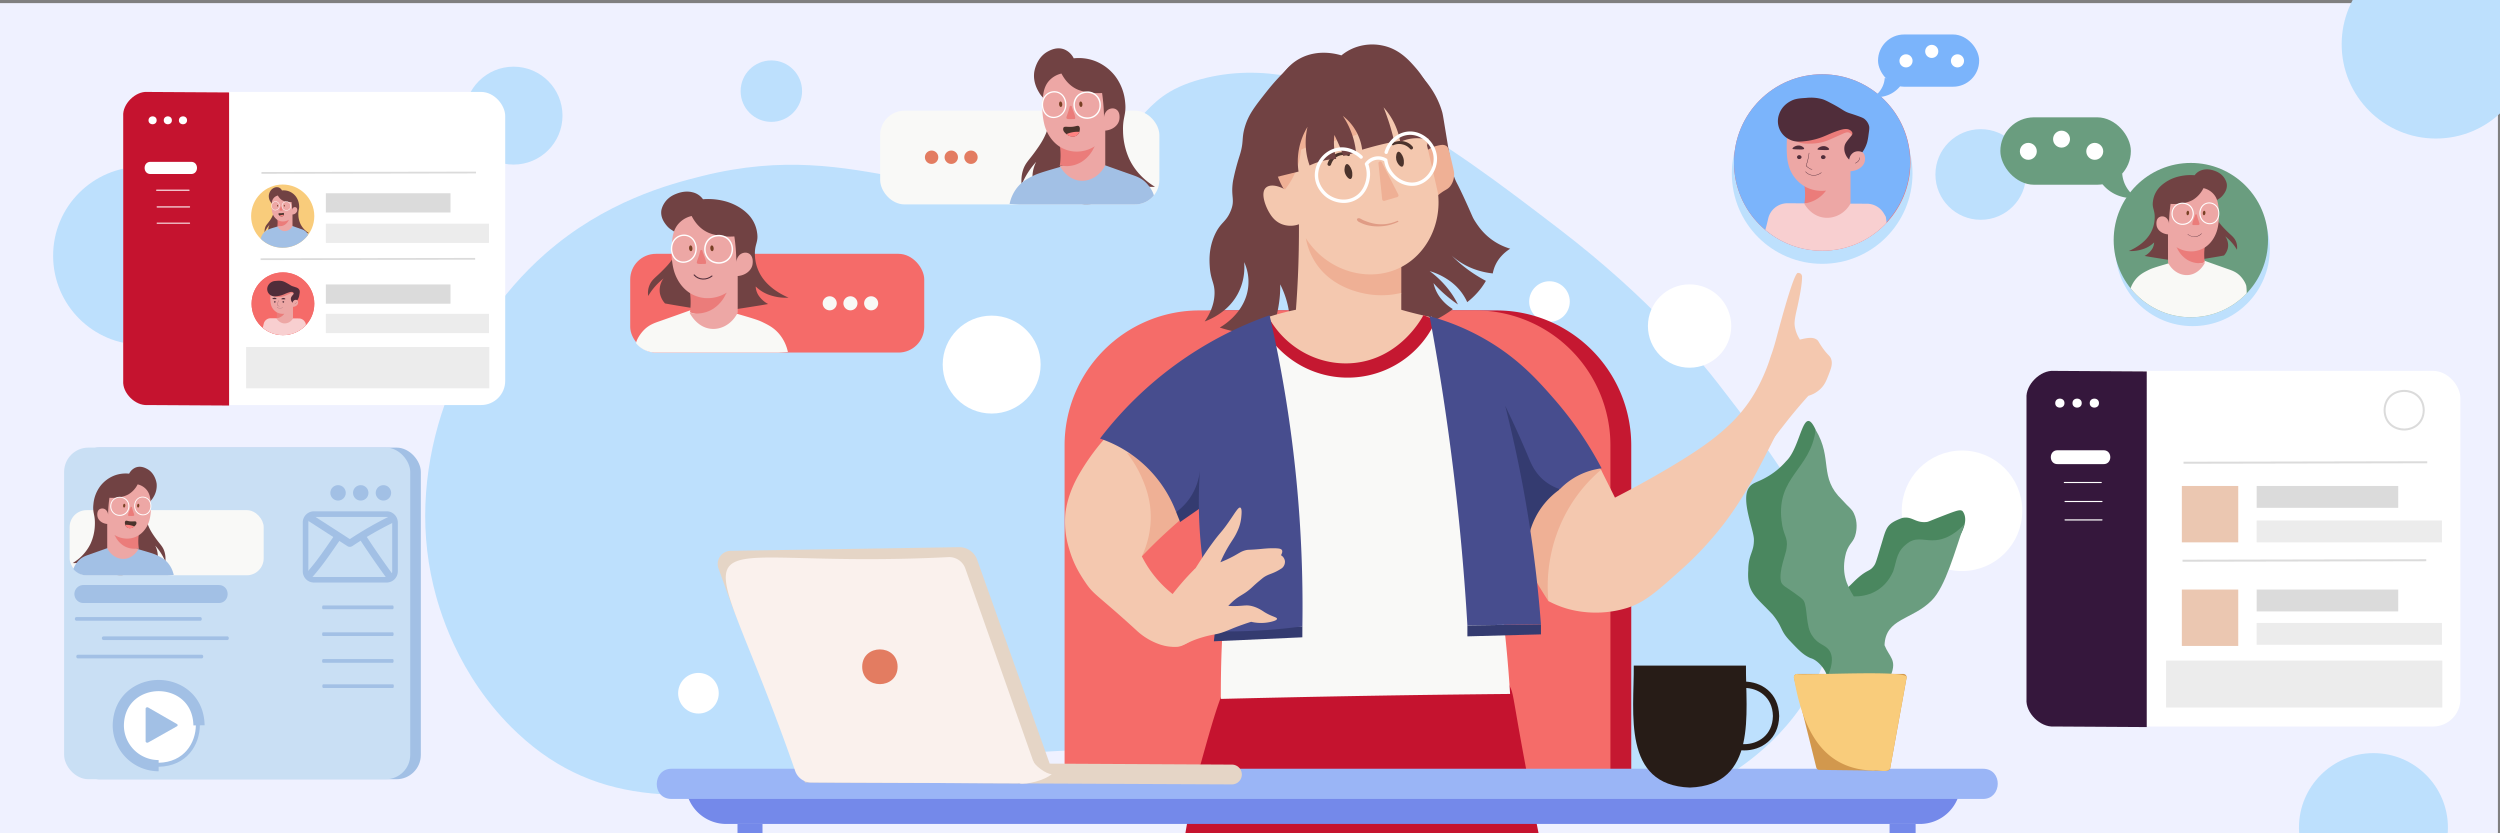<svg id="Layer_1" data-name="Layer 1" xmlns="http://www.w3.org/2000/svg" viewBox="0 0 2400 800"><rect x="0" y="0" width="2400" height="800" fill="#808080" stroke="none"/><defs><style>.cls-1{fill:#6a9d7f}.cls-2{fill:#f56b69}.cls-3{fill:#f9cc7b}.cls-4{fill:#eff1ff}.cls-5{fill:#bde0fd}.cls-6{fill:#fff}.cls-7{fill:#c51831}.cls-8{fill:#f56c69}.cls-9{fill:#c5132f}.cls-10{fill:#714243}.cls-11{fill:#efb095}.cls-12{fill:#f4c8af}.cls-13{fill:#4b332c}.cls-14{fill:#f9f9f7}.cls-15{fill:#343b70}.cls-16{fill:#e09c85}.cls-17{fill:#474d8e}.cls-18{fill:#35173c}.cls-19{fill:#ebc7b1}.cls-20{fill:#dbdbdb}.cls-21{fill:#ececec}.cls-22{fill:#7489ea}.cls-23{fill:#9ab5f6}.cls-24{fill:#4a875f}.cls-25{fill:#d2984d}.cls-26{fill:#271c17}.cls-27{fill:#e5d5c6}.cls-28{fill:#faf1ed}.cls-29{fill:#e37c61}.cls-30{fill:#a2c0e5}.cls-31{fill:#c9dff4}.cls-32{fill:#eb7c7a}.cls-33{fill:#eda7a5}.cls-34{fill:#784024}.cls-35{fill:#ff8382}.cls-36{fill:#f9f9f6}.cls-37{fill:#502d3a}.cls-38{clip-path:url(#clip-path)}.cls-39{clip-path:url(#clip-path-2)}.cls-40{fill:#7bb4fb}.cls-41{fill:#f8cfd0}.cls-42{clip-path:url(#clip-path-3)}.cls-43{clip-path:url(#clip-path-4)}</style><clipPath id="clip-path"><circle class="cls-1" cx="2103.21" cy="230.5" r="74.08"/></clipPath><clipPath id="clip-path-2"><circle class="cls-2" cx="1749.32" cy="156" r="84.69"/></clipPath><clipPath id="clip-path-3"><circle class="cls-3" cx="271.4" cy="207.48" r="30.33"/></clipPath><clipPath id="clip-path-4"><circle class="cls-2" cx="271.65" cy="291.64" r="30.14"/></clipPath></defs><path class="cls-4" d="M-2 3H2398V803H-2z"/><path class="cls-5" d="M1664 741c12-7.9 74.73-49.07 91-121 20.17-89.2-43.36-171.32-105-251-17.83-23.05-65.71-82.17-153-149-107.75-82.49-228.83-175.17-344-144-65.51 17.73-49.67 54-126 86-124.52 52.15-195.58-32.34-353 7-31.17 7.79-93.23 24.05-151 75-83.84 73.94-135.25 200.33-107 318 4.39 18.28 21.72 86.57 81 142 157.76 147.52 356.32-35.71 767 30 163.18 26.11 288.62 80.13 400 7z"/><circle class="cls-6" cx="952" cy="350" r="47"/><circle class="cls-5" cx="2278.5" cy="794.5" r="71.5"/><circle class="cls-5" cx="2338.5" cy="42.5" r="90.5"/><circle class="cls-5" cx="740.5" cy="87.5" r="29.5"/><circle class="cls-6" cx="670.5" cy="665.5" r="19.5"/><circle class="cls-5" cx="493" cy="111" r="47"/><circle class="cls-5" cx="1901.5" cy="167.5" r="43.5"/><circle class="cls-6" cx="1487.5" cy="289.5" r="19.5"/><circle class="cls-6" cx="1622" cy="313" r="40"/><path class="cls-7" d="M1171.57 298h264.86A129.57 129.57 0 0 1 1566 427.57v335a21.46 21.46 0 0 1-21.46 21.43h-481.08a21.46 21.46 0 0 1-21.46-21.46v-335A129.57 129.57 0 0 1 1171.57 298z"/><path class="cls-8" d="M1151.57 298h264.86A129.57 129.57 0 0 1 1546 427.57v335a21.46 21.46 0 0 1-21.46 21.43h-481.08a21.46 21.46 0 0 1-21.46-21.46v-335A129.57 129.57 0 0 1 1151.57 298z"/><path class="cls-9" d="M1449.73 659.53c3.55 7.62 2.48 9.93 15.26 78.25 5.15 27.47 9.56 49.78 12.41 63.93h-339.71a626 626 0 0 1 15.31-69.66c14.18-50.72 21.34-76.32 36.26-94.47 55.57-67.67 229.49-44.58 260.47 21.95z"/><path class="cls-10" d="M1237.88 64.08a216 216 0 0 0-21.94 23.86c-11.5 14.58-17.52 22.2-21 34.35-3.19 11.16-.68 13.68-4.77 26.72-.81 2.58-3.42 10.49-5.75 21.24-.42 2-.64 3-.76 3.75-2.37 15.41 2.42 17.44-2.3 28.75-4.44 10.63-9.32 10.36-14.82 21.93-6.24 13.16-5.57 25.38-5.16 31.45.89 13.23 4.84 15.42 4.58 25.82-.28 11.37-5.3 20.63-9.48 26.66a65.6 65.6 0 0 0 20.44-12.17c19.42-17.37 17.91-40 17.47-44.82a45 45 0 0 1 2 32.7c-5.85 18-21.16 27.64-25.41 30.15a168 168 0 0 0 25.57 6 175.38 175.38 0 0 0 22.31 2 120.81 120.81 0 0 0 9.79-38.47c.3-3.81.4-7.47.34-11a86.13 86.13 0 0 1 8.81 28.93 84 84 0 0 1-.6 23.6l112.44-8.46a121.86 121.86 0 0 0 28.6-10.07 109.94 109.94 0 0 0 16.53-10.26 43.64 43.64 0 0 1-12.77-11.82 36.27 36.27 0 0 1-5.83-13.11 122.52 122.52 0 0 0 8.6 8.74 130.39 130.39 0 0 0 14.82 11.73 79 79 0 0 0-5.63-9.76 92.31 92.31 0 0 0-21.51-22.27 63.74 63.74 0 0 1 19.75 9.75 50.61 50.61 0 0 1 16.33 20.05 72.53 72.53 0 0 0 13.31-13.42 65.61 65.61 0 0 0 4.62-7c-3.38-1.79-6.89-3.81-10.45-6.11a130.21 130.21 0 0 1-22.26-18 67.14 67.14 0 0 0 24 13.7 75.61 75.61 0 0 0 15.32 3.28 33.25 33.25 0 0 1 8.09-16.47 39.94 39.94 0 0 1 8.64-7.26 60.84 60.84 0 0 1-9.3-3.65c-14.2-7-21.1-17.46-24.58-22.92-2.28-3.58-2.12-4-8.09-17.19-9.23-20.32-9.18-18.29-11.57-24.55-2.29-6-2.63-8.62-8.86-46.59-2.21-13.5-2.37-14.45-3-16.66-4.36-15-12.65-26.13-19.15-33.35z"/><path class="cls-11" d="M1315.65 65.51c16.1 6.55 24.85 15.95 42 34.36 7.85 8.43 11.83 14.16 13.36 21.94 2.14 10.84-1.54 20.17-3.82 24.81a28.27 28.27 0 0 1 12.41-6.68c3.22-.76 6.1-1.44 8.59 0 2.17 1.26 2.6 3.3 4.77 12.41 2.86 12 3.35 13.71 2.86 17.18a17.92 17.92 0 0 1-3.82 9.54c-1.9 2.24-3.59 2.84-6.68 4.77a75 75 0 0 0-10.49 8.59c-6.37 6-8.66 13.27-10.5 18.13-3 7.91-8.43 19-19.08 32.44v38.17c-1.68 5.2-3.83 14.26-1.43 24.34 9.21 38.7 73.09 40 135 85.4C1494.45 402.35 1516 421 1537 451a128.35 128.35 0 0 1-50.58 126c-3.94-6.07-9.72-15.25-16.22-26.72-12.61-22.25-15.87-31.82-21-40.08-3.11-5-15.1-22.76-61.07-38.17-109.14-36.57-224.78 2.08-249.06 22-12.19 10-25.76 22.9-25.76 22.9a493.286 493.286 0 0 0-17.18 17.18 173 173 0 0 1-24.81-67.75c-2.8-20.19-4.51-32.52 0-45.81 5.12-15.08 19.28-34.43 147.91-95.42 9.15-4.34 28.86-13.62 36.26-33.4 4.46-11.94 2.92-23.61 1-31.49q-5.25-31-10.49-62c-6-5.58-16.47-17-21-34.35-5.46-20.9.93-38.18 7.64-56.3 8.24-22.28 13.64-36.89 28.62-44.85 20.54-11 44.04-1.44 54.39 2.77z"/><path class="cls-12" d="M1716.44 332.7a280.38 280.38 0 0 1-3.82 39.13c-.64 3.79-1.16 5.93-2.27 11.81A645.35 645.35 0 0 0 1705 417c-2.71 5.48-6.62 13.27-11.46 22.58-5.69 10.93-8.68 16.77-13.36 24.81-8 13.73-15.11 25.2-25.77 39.12a323 323 0 0 1-41 43.9c-23.1 20.64-34.65 31-51.53 36.26a102.72 102.72 0 0 1-56.3 1 96.67 96.67 0 0 1-19.09-7.63 149.41 149.41 0 0 1 1.91-42 147.26 147.26 0 0 1 19.09-49.62A144.31 144.31 0 0 1 1537 451a258.46 258.46 0 0 0-35.31-10.5c-43.26-9.56-78.1-5.47-92.56-3.82-86.58 9.89-154.93 17.7-214.7 15.27a524.49 524.49 0 0 1-112.61-17.17 106.09 106.09 0 0 1 14.32 23.85c3.17 7.32 8.86 20.83 8.59 39.13a87.35 87.35 0 0 1-8.59 36.26 107.43 107.43 0 0 0 29.58 36.26q4-5.14 8.59-10.5c4.52-5.23 9-10 13.36-14.31a160 160 0 0 1 1 64.89c-2.76 2.84-10.13 9.63-21 10.49-1.41.12-6 .38-13.36-1.9a62.62 62.62 0 0 1-23.86-14.32c-38.37-35-40.26-33.23-48.66-45.8-4.33-6.48-11-16.55-15.27-31.49a88.35 88.35 0 0 1-3.82-33.4c.12-1.35.28-2.73.53-4.22 1.63-10 4.93-20.45 11.88-33A216.53 216.53 0 0 1 1066 415c22.19-22.57 43.21-35.44 54-42.22a1070.52 1070.52 0 0 0 95.46-67.78c5.06-1.68 10.47-3.29 16.22-4.77q6.42-1.65 12.41-2.87 1.17-15.34 1.9-31.49c.78-17.49 1.07-34.36 1-50.57a23.65 23.65 0 0 1-16.22 0c-7.25-2.77-10.63-8.45-12.41-11.45-3.5-5.89-8.66-18.94-2.86-23.86 3.8-3.22 11.24-2 18.13 1.91a71.55 71.55 0 0 0 13.37-26.69 69.84 69.84 0 0 0 1.91-11.45l8.59-3.82a130.43 130.43 0 0 1-1-14.31 139.2 139.2 0 0 1 11.45-56.3 109.6 109.6 0 0 0 2.87 68.71l31.49-8.59a97.56 97.56 0 0 0-13.36-55.35 66.72 66.72 0 0 1 21.94 5.73c22.31 10.16 31.88 29.73 34.36 35.3a70.48 70.48 0 0 1 4.75 15.27l17.17-2.86q6.69 29.1 13.36 58.21c3.3 29.72-11 58-35.3 70.61-30.13 15.68-70.87 4.8-91.61-27.67a64.35 64.35 0 0 0 9.54 23.86c16.93 25.53 47.22 29.74 55.35 30.53a80.87 80.87 0 0 0 26.72-1.91v16.22q6.9 2 14.31 3.82 6.35 1.57 12.41 2.86a906.08 906.08 0 0 0 73.47 74.44A907.24 907.24 0 0 0 1537 451l13.36 26.72a979.725 979.725 0 0 0 48.67-26.72c31.46-18.47 47.8-30.47 60.93-43a140.63 140.63 0 0 0 19-22 147.31 147.31 0 0 0 12-21 168.49 168.49 0 0 0 9-23c2.44-6.74 4-12.32 5-16 14.39-54.22 19.19-64 21-64a4.35 4.35 0 0 1 3 1 4.23 4.23 0 0 1 1 3c.09 9.47-5 31-5 31-2.49 10.52-2.31 13.77-2 16a31.71 31.71 0 0 0 5 13z"/><path class="cls-13" d="M1342.37 145.67c1.69-.35 3.91 3 4.77 5.73 1.1 3.41.77 8-1 8.58s-4.91-3-5.72-6.68c-.66-3.2.25-7.3 1.95-7.63zm-49.5 11.83c1.69-.35 3.9 3 4.77 5.72 1.1 3.42.77 8-1 8.59s-4.91-3-5.73-6.68c-.65-3.21.26-7.28 1.96-7.63z"/><path class="cls-11" d="M1326.59 155.9l15.78 30.84a1.75 1.75 0 0 1-1.06 2.47l-12.19 3.58a1.74 1.74 0 0 1-2.23-1.49q-1.8-17.22-3.59-34.42a1.75 1.75 0 0 1 3.29-.98z"/><path class="cls-14" d="M1374.34 303.6c-1.43 3.14-21.7 45.65-67.75 52.48-36.59 5.43-73.95-14-92.56-48.67-4.64 30.13-9.2 59.78-9.54 62-19.34 125.76-29 189.85-31.49 249.06-1 23-1 41.57-1 52.48q98.28-2.44 196.58-3.82 40.55-.55 81.11-.95-2-32.15-5.73-65.84a1302.84 1302.84 0 0 0-69.62-296.74z"/><path class="cls-15" d="M1497 470.11a73.77 73.77 0 0 0-14.31 13.36c-14.23 17.38-16.67 36.83-17.18 45.81a457.47 457.47 0 0 1-20-53.44c-14.42-47.28-27.82-118.91-14.31-124 10.64-4.06 35.59 34.11 47.71 59.16a204.08 204.08 0 0 1 18.09 59.11zm-367.9 21.47q1.9 4.77 3.82 9.55l37.21-25.77q-1.89-48.39-10.49-49.62-10.4-1.47-30.54 65.84zm350.21 107.83l-70.62 1v10.49l70.62-1.9zm-229.02 1.91c-12-.59-25-.69-39.12 0a398.18 398.18 0 0 0-44.85 4.77l-1 9.55 84.93-3.82z"/><path class="cls-16" d="M1341.48 212a37.2 37.2 0 0 1-19.19 3.13A40.29 40.29 0 0 1 1313 213c-1.52-.54-3-1.09-4.51-1.76-1.27-.58-3-1.95-4.43-1.78-.75.09-1.68.81-1.3 1.71.68 1.6 2.54 2.26 4 2.94a31.74 31.74 0 0 0 5 1.85 42.58 42.58 0 0 0 10.36 1.38 45.15 45.15 0 0 0 20-4.3c.69-.34.08-1.35-.61-1z"/><path class="cls-13" d="M1295 147.14a15.83 15.83 0 0 0-13 .82 15.15 15.15 0 0 0-4.57 3.74 13.1 13.1 0 0 0-3 5.48 1.72 1.72 0 0 0 3.31.91 18.37 18.37 0 0 1 2.12-4.31 12.24 12.24 0 0 1 14.42-4.05c1.63.6 2.3-2 .71-2.59zm42.78-7.78a13.25 13.25 0 0 1 8.56-.74 13.55 13.55 0 0 1 7.39 4.39 1.65 1.65 0 0 0 2.3 0 1.66 1.66 0 0 0 0-2.3c-4.57-5.71-13.22-6.85-19.41-3.33-1.31.74-.16 2.61 1.16 2z"/><path class="cls-10" d="M1287.75 53.18c-5.3-1.6-22.21-5.94-38.9 2.49-15.3 7.73-21.53 21.71-26.53 32.94-7.45 16.7-7.83 31.39-8 41.85a131.13 131.13 0 0 0 5.84 40.78l26.45-6.52a64.29 64.29 0 0 1 8.62-43 66.58 66.58 0 0 0-.47 28.42 64.64 64.64 0 0 0 2.46 8.73 65.1 65.1 0 0 1 25.58-6.27 58.61 58.61 0 0 1-1.79-23.06c1.67 3.36 3.33 7 5 10.86 1.34 3.23 2.52 6.35 3.58 9.36l12.22-3.45a77 77 0 0 0-12.71-35.07 48.62 48.62 0 0 1 18.58 32.47q5.91-1.78 12.23-3.45c6.42-1.67 12.63-3.09 18.59-4.29-1.49-6.46-3-11.77-4.21-15.76-.82-2.69-1.54-4.87-2-6.08-1.5-4.43-2.92-8.19-4.08-11.11a65.76 65.76 0 0 1 16 33.22 38.36 38.36 0 0 1 16-3.56c4.42 0 7.19.89 12.33.29a35.17 35.17 0 0 0 10.48-3c-.51-12.76-3.54-41.4-24-64.9-6.44-7.41-15.9-18-31.47-21.29a47.82 47.82 0 0 0-27.68 2.22 46.06 46.06 0 0 0-12.12 7.18z"/><path class="cls-15" d="M1189.6 486.22c4.52 8.69 3.51 14.93 2.9 17.41-.67 2.72-1.87 5-3.87 8.7a83.64 83.64 0 0 1-6.77 10.64c-3 4.15-6.75 10.76-9.67 21.27l60.92-1.93a27.56 27.56 0 0 1-6.77 7.74c-2.23 1.72-3.12 1.81-7.73 4.83a55.8 55.8 0 0 0-6.77 4.84c-4.15 3.61-4.13 5.3-7.74 8.7-1.25 1.18-2.4 2.06-8.7 5.8-3.4 2-8 4.68-13.54 7.74l43.52 11.6a5.47 5.47 0 0 1-1 3.87c-.72.89-1.94 1.61-6.77 1.93a65.87 65.87 0 0 1-7.73 0c-2.06-.07-5-.12-8.71 0l-4.83 1-14.51 2.9a41.6 41.6 0 0 1-16.44-15.47c-8.54-14.85-4-31.53 1.94-52.22a190.88 190.88 0 0 1 22.27-49.35z"/><path class="cls-12" d="M1698 427c5.13-6.85 9.57-12.61 13-17 4.08-5.22 7.4-9.47 12-15 5.16-6.2 9.65-11.29 13-15a27.54 27.54 0 0 0 12-7c3.78-3.81 5.3-7.68 7-12 2.77-7.06 4.45-11.33 3-16-1.21-3.88-3.14-3.43-9-12-3.38-4.94-3.19-5.76-5-7-3.11-2.14-7.26-2.2-16 0-11.83 3-17.75 4.47-22 8-6.59 5.46-8.64 14-9 45a760.3 760.3 0 0 0 1 48z"/><path class="cls-6" d="M1289.94 194.83a28.87 28.87 0 0 1-16.51-5.4c-1.86-1.35-11.14-8.73-11.24-21.2a27.07 27.07 0 0 1 20.62-26.17c13.68-3.1 23.87 6.42 25 7.52a1.64 1.64 0 0 1-2.3 2.34c-.39-.39-9.78-9.43-22-6.67a23.74 23.74 0 0 0-18.08 23c.09 11.12 8.89 17.84 9.9 18.57 5.55 4 15.27 7.1 24.36 2.41 10.83-5.58 12.11-18.12 12.25-20.58a25.66 25.66 0 0 0-1.64-10.65 1.63 1.63 0 0 1 .21-1.55 15.54 15.54 0 0 1 20.63-4.15 1.6 1.6 0 0 1 .78 1.19 23.69 23.69 0 0 0 2.94 8.84c6.22 10.83 17 14.09 24.34 12.53 10.4-2.2 18-13.11 17-24.31-1.12-12.18-12.37-22-24.11-21-9 .77-16.91 7.62-19.74 17.06a1.64 1.64 0 1 1-3.14-.94c3.22-10.71 12.3-18.5 22.6-19.39 13.46-1.15 26.37 10 27.65 23.94 1.17 12.8-7.61 25.28-19.58 27.81-8.48 1.79-20.82-1.85-27.86-14.09a26.62 26.62 0 0 1-3.22-9.23 12.54 12.54 0 0 0-7.64-1.26 12.68 12.68 0 0 0-7.48 4.25 28.85 28.85 0 0 1 1.56 11.11c-.17 2.77-1.61 16.9-14 23.29a24.37 24.37 0 0 1-11.3 2.73z"/><path class="cls-7" d="M1366.5 302.5c-1.35 2.64-22.29 41.82-67 46-31.86 3-63-13-80-41l-8 5a92.7 92.7 0 0 0 167-5z"/><path class="cls-17" d="M1372.43 303.6c8.69 46.65 16.51 96.34 22.9 148.86 6.3 51.75 10.6 101.16 13.36 147.91l70.62-1c-2.33-30.67-6-63.55-11.45-98.28-6.36-40.38-14.29-77.69-22.91-111.65 9.89 20.6 16.73 36 22 48.67 2.72 6.58 6.55 16.2 16.22 23.85a46.82 46.82 0 0 0 14.32 7.64 67.25 67.25 0 0 1 40.08-20 346.31 346.31 0 0 0-45.81-66.8c-15.09-17.24-33.14-37.54-63-55.35a223.87 223.87 0 0 0-56.33-23.85zm-153.63-.96a1248.74 1248.74 0 0 1 25.76 158.41 1250.26 1250.26 0 0 1 5.73 140.27c-12.18 1.64-25.25 3-39.12 3.82-14.88.91-28.92 1.16-42 1A432.1 432.1 0 0 1 1152 450.55a57.3 57.3 0 0 1-10.49 28.63 55.88 55.88 0 0 1-12.41 12.4A119 119 0 0 0 1056 421a352.2 352.2 0 0 1 162.8-118.36z"/><path class="cls-12" d="M1147.71 545.5c5.08-8 9.17-14.51 15.27-22.9 8.88-12.25 8.87-10.48 16.22-21 6.38-9.13 9.55-15 11.45-14.31s1.22 6.81.95 9.54a40.81 40.81 0 0 1-3.81 13.36c-2.27 5-4.2 7.53-6.68 11.45a131.08 131.08 0 0 0-9.55 18.13 113.63 113.63 0 0 0 12.41-5.72c5.8-3.12 7.29-4.58 11.45-5.73 2.89-.79 2.88-.28 11.45-1 6-.47 9.28-1 15.27-1s7.88.54 8.59 1.91-.21 3.54-1 4.77a7.82 7.82 0 0 1 3.82 5.73 7.93 7.93 0 0 1-2.86 6.68 50.37 50.37 0 0 1-4.77 2.86c-5.47 2.87-8 2.88-12.41 5.73-.93.6-2.21 1.67-4.77 3.81-4.82 4-5.84 5.29-8.59 7.64-7.21 6.13-10.1 5.89-17.18 12.4-1.68 1.56-3 2.92-3.81 3.82a90.09 90.09 0 0 0 10.49 0c5-.3 7.41-.87 11.46 0a30.6 30.6 0 0 1 5.72 1.91 42.12 42.12 0 0 1 6.68 3.82c7.55 4.72 12.49 5 12.41 6.67-.07 1.44-3.64 2.35-5.73 2.87a41.47 41.47 0 0 1-19.08 0c-2 .61-5 1.57-8.59 2.86-8.5 3-12.22 4.87-17.18 6.68-8.16 3-9.36 2.08-19.08 4.77-19.44 5.37-20.1 10.48-28.63 9.54-7-.76-11.74-4.73-21-12.4-8.52-7.07-12.77-10.6-12.41-14.32.84-8.54 21.51-5.71 37.22-21.94 4.24-4.25 1.33-2.97 16.27-26.63z"/><circle class="cls-6" cx="1883.54" cy="490.35" r="57.85"/><rect class="cls-6" x="1945.42" y="356.04" width="416.54" height="341.4" rx="26.26"/><path class="cls-18" d="M1971.68 697.45c-13.11.88-27.21-13.1-26.26-26.27V382.31c-.93-13.17 13.43-27.2 26.26-26.27l89.19.56V698z"/><path class="cls-19" d="M2094.57 466.53H2148.71V520.67H2094.57z"/><path class="cls-19" d="M2094.57 565.97H2148.71V620.11H2094.57z"/><path class="cls-20" d="M2166.39 466.53H2302.29V487.52H2166.39z"/><path class="cls-21" d="M2166.39 499.68H2344.27V520.67H2166.39z"/><path class="cls-20" d="M2166.39 565.97H2302.29V586.96H2166.39z"/><path class="cls-21" d="M2166.39 598.01H2344.27V619H2166.39z"/><path class="cls-6" d="M2019.44 445.54h-44.19c-8.59.12-8.61-13.39 0-13.26h44.19c8.56-.13 8.61 13.38 0 13.26zM1981.88 387c.08 5.73-8.93 5.73-8.84 0-.04-5.75 8.96-5.75 8.84 0zm16.57 0c.08 5.73-8.92 5.73-8.84 0-.08-5.75 8.92-5.75 8.84 0zm16.55 0c.09 5.73-8.92 5.73-8.84 0-.06-5.75 8.95-5.75 8.84 0zm2.23 76.77h-35.35a.56.56 0 1 1 0-1.11h35.35a.56.56 0 0 1 0 1.11zm.55 18.23h-35.35a.56.56 0 0 1 0-1.11h35.35a.56.56 0 1 1 0 1.11zm0 17.68h-35.35a.56.56 0 0 1 0-1.11h35.35a.56.56 0 1 1 0 1.11z"/><path class="cls-20" d="M2308 413.29c-9.36 0-19.53-6.09-19.76-19.48.23-13.42 10.4-19.52 19.77-19.52 9.36 0 19.53 6.1 19.76 19.49-.28 13.42-10.45 19.51-19.77 19.51zm0-37.07c-8.45 0-17.64 5.51-17.84 17.59.2 12.05 9.39 17.55 17.83 17.56s17.63-5.5 17.84-17.58c-.25-12.07-9.43-17.57-17.83-17.57z"/><path class="cls-20" transform="rotate(-.12 2143.366 431.963)" d="M2096.17 443.18H2330.13V445.11H2096.17z"/><path class="cls-20" transform="rotate(-.12 2138.497 522.676)" d="M2095.2 537.25H2329.16V539.18H2095.2z"/><path class="cls-21" d="M2079.44 634.15H2344.6V679.2H2079.44z"/><path class="cls-22" d="M697.17 791h1146a39 39 0 0 0 39-39h-1224a39 39 0 0 0 39 39z"/><path class="cls-23" d="M644.67 767h1259c18.45 0 19.36-28.91 0-29h-1259c-18.45 0-19.36 28.91 0 29z"/><path class="cls-24" d="M1754.13 650.33c-.55-6.66-9.09-16.85-16-18.52-7-3.06-11.23-7.56-19.73-16.52-10-10.55-6.45-12.66-16.65-25.25-16-17.19-24.77-21.07-23.43-42.25.06-15.95 5.56-17.3 5.44-29.85 0-9-12.78-38.14-4.82-49.68 3.31-5 7.38-4.79 16.26-9.78a70.13 70.13 0 0 0 19.51-15.76c14.63-13.87 16.11-56.63 28.34-30.08 7.36 39.36-.91 142.29 25.46 153.09 5.16.37 7.93-4.75 15.62-11.4 9-7.73 10.82-5.65 14.82-11.07 1.53-2.09 2-3.44 6.16-17.48 6.05-19.21 4.84-22.46 21-28.54 9.55-2 12.37 4.89 23.14 3.9 2.2-.21 1.71-.46 18.37-6.87 11.28-4.34 14.18-5.25 16.34-3.71 8.19 10.36-4.79 28.82-9.86 32.81-31.49 26.9-84.3 76.5-119.97 126.96z"/><path class="cls-1" d="M1815.15 648.44c6.16-15.17-1.37-17.41-6-29.05.93-26.06 26.71-24.12 45.25-42.93 13.44-13.47 22.29-47.6 31.36-73-10.91 11.33-20.44 14.44-27.27 15.11-10.16 1-17.08-3.16-25.57 1.76-12.63 8.55-11.52 16.33-15.47 28.23-8.74 19.57-25.39 24.25-37.8 24-7-11-12.47-23.23-7.41-42.07 3.21-9.82 7.51-9.56 9.39-18.77.46-2.21 2.08-10.67-1.93-18.93-2.3-4.75-4.29-5-11.23-12.87-22.84-21.77-8.59-39.37-25.44-67.25-5 38.41-37.79 44.72-32.74 87.19 1.49 14.35 6.53 15.81 4.83 26.22 0 4.38-8 22.16-5.28 32.6 1.56 3.71 4.5 4.73 11.32 9.55 6 4.27 9.06 6.4 10.43 8.51 3.82 6.54 1.67 25.15 8.32 33.74 5.64 8.8 12.64 8.1 16.57 14.49 2.53 4.11 4 11.43-2.38 25.39z"/><path class="cls-25" d="M1746.5 739.09l65 .8a3.12 3.12 0 0 0 3.11-2.57l15.72-86.64a3.12 3.12 0 0 0-3.07-3.68h-102a3.12 3.12 0 0 0-3 3.87l21.36 85.85a3.14 3.14 0 0 0 2.88 2.37z"/><path class="cls-3" d="M1798.58 739.73c4.68-1 13.77 2.78 16-2.4l15.72-86.65c5.17-8.4-104.17-1.6-105.12-3.68a3.12 3.12 0 0 0-3 3.87c7.82 44.24 24.17 87.75 76.4 88.86z"/><path class="cls-26" d="M1622.27 756.06c65.34-2.3 53.46-72 53.85-117.06h-107.7c.39 45.12-11.42 114.75 53.85 117.06z"/><path class="cls-26" d="M1674.57 720.39c-15.84 0-33.06-10.31-33.44-32.95v-.1c.38-22.64 17.6-33 33.43-33s33 10.31 33.44 33v.11c-.38 22.63-17.6 32.94-33.43 32.94zm-27.44-33c.34 18.55 14.45 27 27.43 27 13 0 27.09-8.45 27.43-27-.34-18.56-14.46-27-27.44-27-12.97-.01-27.08 8.44-27.42 27z"/><path class="cls-27" d="M703.7 584.1q-7-19.15-13.93-38.31a12.65 12.65 0 0 1 11.68-17l219.15-3.5a18.25 18.25 0 0 1 17.49 12.12q34.8 97.85 69.61 195.67l175 .95a9.5 9.5 0 0 1-.09 19l-409.85-1.93c-23.14-55.55-46.01-111.36-69.06-167z"/><path class="cls-28" d="M911 534.81c-273.21 13.85-239.71-59.47-147.5 205.67a16.43 16.43 0 0 0 15.33 10.69l197.31.83a16.43 16.43 0 0 0 15.57-21.9l-65-184.33A16.43 16.43 0 0 0 911 534.81z"/><path class="cls-28" d="M1009.7 743.1c-5 .43-17.06-8.57-18-13q-6.51 11-13 22c6.65 1.34 24.43-2.97 31-9z"/><path class="cls-29" d="M861.7 640.1c-.1 22.23-33.91 22.23-34 0 .1-22.23 33.9-22.23 34 0z"/><circle class="cls-5" cx="136.5" cy="245.5" r="85.5"/><rect class="cls-30" x="71.74" y="429.7" width="332.26" height="318.35" rx="23.34"/><rect class="cls-31" x="61.55" y="429.7" width="332.26" height="318.35" rx="23.34"/><path class="cls-30" d="M210 578.91H80.08a8.64 8.64 0 0 1 0-17.28H210c11.32.18 11.39 17.09 0 17.28zm-17.85 17.02H73.45a1.66 1.66 0 0 1-1.55-2 1.55 1.55 0 0 1 1.55-1.55h118.7c2.08-.06 2.1 3.62 0 3.55zm25.95 18.54H99.4a1.67 1.67 0 0 1-1.55-2 1.55 1.55 0 0 1 1.55-1.54h118.7c2.08-.07 2.1 3.57 0 3.54zm-24.56 17.61H74.84a1.67 1.67 0 0 1-1.55-2 1.55 1.55 0 0 1 1.55-1.54h118.7c2.08-.07 2.1 3.57 0 3.54zM377 584.81h-66.87c-.61 0-1-1-.87-2s.39-1.55.87-1.55H377c1.14-.06 1.15 3.58 0 3.55zm0 25.74h-66.87c-.61 0-1-1-.87-2s.39-1.54.87-1.54H377c1.14-.07 1.15 3.57 0 3.54zm0 25.73h-66.87c-.61 0-1-1-.87-2s.39-1.55.87-1.55H377c1.14-.07 1.15 3.58 0 3.55zm.19 24.19h-66.85c-.6 0-1-1-.87-2 0-.85.39-1.54.87-1.54h66.85c1.17-.07 1.18 3.57 0 3.54zm-6.06-101.22h-69.7a10.79 10.79 0 0 1-10.78-10.78v-46.84a10.79 10.79 0 0 1 10.78-10.78h69.7a10.79 10.79 0 0 1 10.78 10.78v46.84a10.79 10.79 0 0 1-10.78 10.78zm-69.7-63a5.4 5.4 0 0 0-5.4 5.4v46.84a5.4 5.4 0 0 0 5.4 5.4h69.7a5.4 5.4 0 0 0 5.39-5.4v-46.86a5.4 5.4 0 0 0-5.39-5.4z"/><path class="cls-30" d="M374.92 495.21a341.93 341.93 0 0 0-40.06 23 3.54 3.54 0 0 0-1.24 4.74 3.49 3.49 0 0 0 4.73 1.24 341.32 341.32 0 0 1 40.07-23 3.49 3.49 0 0 0 1.24-4.73 3.55 3.55 0 0 0-4.74-1.24z"/><path class="cls-30" d="M296.89 500.66l36.82 23.76a3.46 3.46 0 1 0 3.5-6l-36.83-23.77a3.46 3.46 0 0 0-3.49 6z"/><path class="cls-30" d="M300.33 553.44c9.4-10.59 17.27-22.43 25.35-34a3.51 3.51 0 0 0-1.24-4.74 3.55 3.55 0 0 0-4.74 1.24c-7.7 11.06-15.25 22.45-24.27 32.6a3.56 3.56 0 0 0 0 4.9 3.51 3.51 0 0 0 4.9 0zM345.52 518q12.18 18.63 25.31 36.62a3.56 3.56 0 0 0 4.73 1.24c1.49-.87 2.35-3.21 1.25-4.73q-13.12-18-25.32-36.62a3.53 3.53 0 0 0-4.73-1.24 3.48 3.48 0 0 0-1.24 4.73z"/><rect class="cls-14" x="66.84" y="489.74" width="186.29" height="62.55" rx="16.28"/><path class="cls-10" d="M140.67 485.37c1.8-3.72 3.73-3.19 6.48-7.88a21.09 21.09 0 0 0 3.25-13c-.06-.55-1.22-10.11-9.27-14.37-1.65-.87-5.91-3.13-10.66-1.39a12.28 12.28 0 0 0-6.49 6 30.74 30.74 0 0 0-14.36 1.86 31.55 31.55 0 0 0-13.44 10.19A33.76 33.76 0 0 0 89.69 484c-1 8.45 1.73 9.85 1.39 19.46A46.92 46.92 0 0 1 86.91 522a43.76 43.76 0 0 1-17.14 18.53 23.52 23.52 0 0 0 20.85-9.73 19.67 19.67 0 0 1-7.88 15.29c1.85.47 4.57 1.13 7.88 1.86 13.38 2.94 20.06 4.42 26.41 4.17 3.48-.14 9.42-1.48 21.32-4.17 4.06-.92 7.41-1.74 9.73-2.32a21.71 21.71 0 0 0 3.25-8.8 22.18 22.18 0 0 0-2.32-13 53.59 53.59 0 0 1 6.49 8.81 52.79 52.79 0 0 1 3.24 6.48 23.64 23.64 0 0 0-.93-9.73c-1.51-4.72-3.86-6.48-7.87-12-3-4.11-6.25-8.66-8.35-14.83-1.52-4.56-3.8-11.25-.92-17.19z"/><path class="cls-30" d="M150.55 533c-2-1-3.86-1.7-13.9-4.63-4-1.18-7.39-2.13-9.73-2.78l-20.85-.47c-8.52 3.06-15 5.36-20.86 7.42-3 1-6.22 2.16-9.26 5.09-2.7 2.6-4.9 6.27-5.46 8.7a16.22 16.22 0 0 0 12.63 6h77.46l6.19-.34a25.83 25.83 0 0 0-6-12.05c-3.27-3.61-6.77-5.31-10.22-6.94z"/><path class="cls-32" d="M134.05 508.83a46.34 46.34 0 0 0-.85 17.17 21.19 21.19 0 0 1-5.5 1.39c-2.85.31-8.48.94-12.91-3.08-2.58-2.33-5.72-7.1-4.66-10.65 1.48-4.97 11.07-7.42 23.92-4.83z"/><path class="cls-33" d="M132.14 465a15.69 15.69 0 0 1 8.89 5.56c3.23 4.18 3.5 9.19 3.81 14.89a48 48 0 0 1-.57 10c-.18 1.13-.4 2.24-.7 3.44-.82 3.37-3.51 10.5-10.16 14.83a21.52 21.52 0 0 1-9.54 3.27 22.48 22.48 0 0 1-13.74-3.33 22.27 22.27 0 0 0 8.47 10.19 19.43 19.43 0 0 0 14.81 2.38c-.36.77-4.5 9-13.12 10.19-6.91.92-13.83-3.11-17.36-10.19V503c-4.73-.42-8.44-3.23-9.31-7-.05-.2-1.05-4.81 1.69-6.95a5.08 5.08 0 0 1 6.35.46 6.87 6.87 0 0 1 2.12 4.64c0-2.76.16-5.7.42-8.81.22-2.63.51-5.13.85-7.48a37.53 37.53 0 0 0 9.31-.46 25.45 25.45 0 0 0 8.89-2.78 23.28 23.28 0 0 0 8.89-9.62z"/><path class="cls-34" d="M119.4 483.58c1.43.25 1.08 3.74-.32 3.71-1.44-.24-1.08-3.73.32-3.71zm13.45 0c1.44.25 1.08 3.74-.32 3.71-1.44-.24-1.09-3.73.32-3.71z"/><path class="cls-32" d="M126.69 487c1.92 8.5 4.91 8.53-3.11 8.3-2 0 1.61-6.94 1.68-8.32a.75.75 0 0 1 1.43.02z"/><path class="cls-6" d="M114.81 495.21h-.56a9.15 9.15 0 0 1 .67-18.27c3.74.08 6.64 1.73 8.2 4.62a9.62 9.62 0 0 1-.34 9.53 9 9 0 0 1-7.97 4.12zm-.5-1a8.14 8.14 0 0 0 7.65-3.68 8.68 8.68 0 0 0 .31-8.58 8.14 8.14 0 0 0-7.37-4.13 7.89 7.89 0 0 0-8.08 7.89 8 8 0 0 0 7.49 8.54zm23.07.47a7.5 7.5 0 0 1-.82 0c-4.22-.43-8.21-4.06-7.68-10.17.82-5.83 5.19-8.07 8.88-7.68 3.9.41 7.91 3.69 7.47 9.94-.63 5.53-4.23 7.91-7.85 7.91zm-7.63-10.12c-.48 5.54 3.11 8.83 6.9 9.21 3.4.36 7.1-1.73 7.73-7.14.39-5.65-3.2-8.63-6.7-9s-7.18 1.65-7.93 6.93z"/><path class="cls-13" d="M120.49 500.13c-.91.8-.55 2.57-.43 3.15a4.51 4.51 0 0 0 1.33 2.47 4.81 4.81 0 0 0 1.89 1.06 4.16 4.16 0 0 0 1.52.21 7.76 7.76 0 0 0 4.59-2.07 5.19 5.19 0 0 0 1.44-1.83A2.7 2.7 0 0 0 131 502a2.35 2.35 0 0 0-.26-1c-.5-.86-2.48-.35-4.91-.43-3.29-.12-4.42-1.24-5.34-.44z"/><path class="cls-35" d="M128.86 505.4a19.17 19.17 0 0 0-4.79-1.38 19 19 0 0 0-3.86-.17 4.67 4.67 0 0 0 2.24 2.79 5.12 5.12 0 0 0 3.55.36 6 6 0 0 0 2.86-1.6z"/><circle class="cls-30" cx="368.09" cy="473.15" r="7.41"/><circle class="cls-30" cx="346.31" cy="473.15" r="7.41"/><circle class="cls-30" cx="324.53" cy="473.15" r="7.41"/><path class="cls-6" d="M152.16 734.17c-50.34-.86-50.33-75.74 0-76.59 50.34.86 50.33 75.74 0 76.59z"/><path class="cls-30" d="M152.16 736.09c-27.23-.46-39.64-21.17-39.63-40.22s12.4-39.75 39.64-40.21c27.3.47 39.7 21.18 39.7 40.22s-12.41 39.75-39.64 40.21zm0-76.59c-24.58.42-35.8 19.15-35.8 36.37s11.21 35.94 35.83 36.38c24.61-.43 35.83-19.15 35.83-36.37s-11.25-35.96-35.89-36.38z"/><path class="cls-30" d="M152.3 740.43a44.16 44.16 0 0 1-44.11-44.11c.49-28.64 22.56-43.57 44.11-43.57s43.63 14.94 44.11 43.48l-10.76.18c-.38-22.6-17.56-32.9-33.35-32.9s-33 10.3-33.36 32.9a33.37 33.37 0 0 0 33.35 33.26z"/><path class="cls-30" d="M139.8 711.68v-31.36c0-1.06 1.46-1.69 2.52-1.08l27.51 15.84a1.2 1.2 0 0 1 0 2.17l-27.53 15.52c-1.06.6-2.5-.03-2.5-1.09z"/><rect class="cls-2" x="605" y="243.68" width="282.27" height="94.78" rx="24.67"/><path class="cls-10" d="M649.64 225c-2.74-4.1-5.66-3.52-9.83-8.69-1.56-1.92-5.93-7.32-4.92-14.3.09-.6 1.85-11.14 14-15.83 2.51-1 9-3.45 16.15-1.54a17 17 0 0 1 9.83 6.64 63.16 63.16 0 0 1 21.77 2.05c2.56.71 12.47 3.69 20.36 11.23a31.49 31.49 0 0 1 9.83 18.9c1.48 9.31-2.61 10.86-2.1 21.46a40.05 40.05 0 0 0 6.32 20.43c7.09 11 18.87 17.3 26 20.43a47.9 47.9 0 0 1-18.26-2.56 34.87 34.87 0 0 1-13.32-8.22 17 17 0 0 0 2.81 8.69 25.45 25.45 0 0 0 9.13 8.17c-2.8.51-6.93 1.24-11.94 2-20.27 3.25-30.4 4.87-40 4.6-5.27-.15-14.28-1.63-32.3-4.6-6.15-1-11.23-1.91-14.75-2.55a20.52 20.52 0 0 1-4.91-9.71 18.94 18.94 0 0 1 3.51-14.3 64.23 64.23 0 0 0-9.83 9.71 54 54 0 0 0-4.92 7.15 19.31 19.31 0 0 1 1.41-10.73c2.29-5.2 5.85-7.14 11.93-13.28 4.49-4.53 9.47-9.55 12.64-16.35 2.28-4.86 5.75-12.28 1.39-18.8z"/><path class="cls-36" d="M731.84 309.17c-3-1.44-5.86-2.58-21.06-7-6.12-1.79-11.21-3.22-14.75-4.21l-31.6-.71c-12.89 4.64-22.66 8.12-31.59 11.24-4.58 1.6-9.43 3.28-14.05 7.72-4.08 3.93-7.42 9.49-8.26 13.18a24.63 24.63 0 0 0 19.14 9.11H747l9.38-.52a39.2 39.2 0 0 0-9.13-18.26c-4.89-5.45-10.2-8.02-15.41-10.55z"/><path class="cls-32" d="M661.07 273.81a69.32 69.32 0 0 1 1.93 14.74 70.2 70.2 0 0 1-.64 11.24 32 32 0 0 0 8.34 2.1c4.32.48 12.85 1.42 19.57-4.66 3.9-3.53 8.66-10.76 7-16.15-2.2-7.49-16.74-11.2-36.2-7.27z"/><path class="cls-33" d="M664 207.36a23.76 23.76 0 0 0-13.47 8.42c-4.9 6.33-5.31 13.92-5.78 22.57a73.23 73.23 0 0 0 .87 15.15c.27 1.71.61 3.39 1.06 5.21 1.25 5.11 5.32 15.91 15.39 22.47a32.54 32.54 0 0 0 14.47 4.95 34 34 0 0 0 20.81-5.05 33.7 33.7 0 0 1-12.83 15.45 29.42 29.42 0 0 1-22.52 3.61c.56 1.16 6.82 13.71 19.89 15.44 10.46 1.4 21-4.72 26.3-15.44V265c7.16-.63 12.8-4.89 14.11-10.53.07-.31 1.6-7.29-2.57-10.54-2.85-2.22-7-1.6-9.62.71a10.34 10.34 0 0 0-3.2 7c-.06-4.17-.25-8.63-.65-13.34-.33-4-.77-7.78-1.28-11.33a58.06 58.06 0 0 1-14.11-.7c-4.34-.76-8.77-1.53-13.47-4.22-6.64-3.76-10.88-9.71-13.4-14.69z"/><path class="cls-34" d="M683.27 235.54c-2.18.38-1.64 5.66.48 5.63 2.18-.38 1.65-5.66-.48-5.63zm-20.38 0c-2.18.38-1.65 5.66.48 5.63 2.18-.38 1.63-5.66-.48-5.63z"/><path class="cls-32" d="M672.22 240.76c-2.91 12.89-7.44 12.93 4.7 12.58 3.05.07-2.43-10.51-2.54-12.61a1.14 1.14 0 0 0-2.16.03z"/><path class="cls-6" d="M690.23 253.16c-5.25 0-9.51-2.21-12.06-6.26a14.59 14.59 0 0 1-.51-14.45c2.36-4.38 6.76-6.87 12.39-7 9.1.21 13.48 7.06 13.71 13.33s-3.63 13.48-12.66 14.36zm-.18-26.28c-5.06.12-9 2.34-11.13 6.25a13.12 13.12 0 0 0 .46 13c2.4 3.82 6.51 5.78 11.6 5.58 8.09-.79 11.55-7.23 11.35-12.88-.22-5.83-4.09-11.76-12.28-11.95zM656 252.36c-5.42 0-10.93-3.6-11.91-12.05-.66-9.49 5.4-14.47 11.32-15.09 5.62-.59 12.22 2.8 13.46 11.64.81 9.26-5.24 14.76-11.63 15.41-.39.07-.81.09-1.24.09zm.71-25.89a11.46 11.46 0 0 0-1.17.06c-5.3.56-10.73 5.07-10.14 13.66 1 8.17 6.57 11.32 11.71 10.8 5.74-.59 11.18-5.57 10.45-14-1.03-7.37-6-10.52-10.83-10.52z"/><path class="cls-37" d="M666 264.32c4.64 5.28 12.58 5.25 17.86 1 .52-.43-.23-1.17-.75-.74-4.86 3.94-12.12 3.86-16.36-1-.45-.51-1.19.24-.75.75z"/><circle class="cls-36" cx="796.52" cy="291.17" r="6.77"/><circle class="cls-36" cx="816.41" cy="291.17" r="6.77"/><circle class="cls-36" cx="836.3" cy="291.17" r="6.77"/><rect class="cls-14" x="844.95" y="106.24" width="268.05" height="90" rx="23.42" transform="rotate(-180 978.975 151.24)"/><path class="cls-10" d="M1006.77 100c-2.6-5.35-5.37-4.59-9.33-11.33-1.48-2.51-5.63-9.56-4.67-18.68.08-.78 1.75-14.53 13.33-20.67 2.38-1.25 8.51-4.5 15.34-2a17.61 17.61 0 0 1 9.34 8.67 44.19 44.19 0 0 1 20.67 2.67 45.38 45.38 0 0 1 19.33 14.67 48.48 48.48 0 0 1 9.34 24.67c1.4 12.15-2.48 14.18-2 28a67.55 67.55 0 0 0 6 26.67c6.74 14.32 17.92 22.59 24.67 26.67a33.87 33.87 0 0 1-30-14 28.34 28.34 0 0 0 11.33 22 404.7 404.7 0 0 1-11.33 2.67c-19.25 4.24-28.87 6.36-38 6-5-.2-13.56-2.13-30.68-6-5.83-1.32-10.66-2.5-14-3.34a31.31 31.31 0 0 1-4.68-12.67 31.84 31.84 0 0 1 3.34-18.68 76 76 0 0 0-14 22 33.86 33.86 0 0 1 1.33-14c2.18-6.8 5.56-9.33 11.33-17.34 4.27-5.91 9-12.47 12-21.34 2.19-6.45 5.49-16.15 1.34-24.64z"/><path class="cls-30" d="M992.55 168.43c2.81-1.36 5.56-2.45 20-6.67 5.81-1.69 10.64-3.06 14-4l30-.66c12.25 4.4 21.53 7.7 30 10.66 4.34 1.52 9 3.12 13.33 7.34 3.87 3.73 7 9 7.85 12.51a23.36 23.36 0 0 1-18.17 8.65H978.11c-2.91-.15-5.87-.32-8.9-.49a37.15 37.15 0 0 1 8.67-17.34c4.67-5.16 9.72-7.6 14.67-10z"/><path class="cls-32" d="M1016.3 133.71a66.59 66.59 0 0 1 1.82 14 65.61 65.61 0 0 1-.61 10.66 30.29 30.29 0 0 0 7.92 2c4.1.45 12.2 1.35 18.58-4.43 3.71-3.35 8.23-10.22 6.7-15.33-2.12-7.1-15.93-10.61-34.41-6.9z"/><path class="cls-33" d="M1019 70.61a22.67 22.67 0 0 0-12.8 8c-4.64 6-5 13.22-5.48 21.43a69.64 69.64 0 0 0 .83 14.39c.25 1.62.58 3.22 1 4.95 1.19 4.85 5.06 15.1 14.62 21.33a30.87 30.87 0 0 0 13.74 4.71 32.37 32.37 0 0 0 19.76-4.79 32 32 0 0 1-12.18 14.66 28 28 0 0 1-21.32 3.43c.53 1.1 6.48 13 18.88 14.67 9.94 1.32 19.9-4.49 25-14.67v-33.34c6.8-.6 12.15-4.65 13.4-10 .07-.29 1.52-6.93-2.44-10-2.7-2.1-6.62-1.52-9.13.67a9.89 9.89 0 0 0-3.05 6.67c0-4-.24-8.2-.61-12.67-.31-3.79-.73-7.38-1.22-10.76a54.54 54.54 0 0 1-13.4-.67c-4.12-.71-8.32-1.44-12.79-4-6.32-3.62-10.34-9.28-12.81-14.01z"/><path class="cls-34" d="M1037.38 97.38c-2.07.36-1.56 5.37.46 5.34 2.06-.36 1.56-5.37-.46-5.34zm-19.38 0c-2.07.36-1.56 5.37.46 5.34 2.09-.36 1.54-5.37-.46-5.34z"/><path class="cls-32" d="M1026.88 102.34c-2.75 12.23-7.06 12.27 4.47 11.94 2.9.06-2.31-10-2.41-12a1.08 1.08 0 0 0-2.06.06z"/><path class="cls-6" d="M1044 114.11c-5 0-9-2.1-11.44-6a13.83 13.83 0 0 1-.49-13.72c2.24-4.16 6.42-6.52 11.76-6.65a12.81 12.81 0 0 1 13 12.66c.22 6-3.45 12.81-12 13.64zm-.17-25c-4.8.11-8.56 2.22-10.56 5.93a12.48 12.48 0 0 0 .44 12.36c2.27 3.62 6.18 5.5 11 5.29a11.51 11.51 0 0 0 10.77-12.23c-.21-5.46-3.89-11.13-11.67-11.31zm-32.33 24.24c-5.15 0-10.38-3.42-11.31-11.45-.63-9 5.13-13.74 10.75-14.33 5.33-.56 11.6 2.66 12.78 11.06.76 8.79-5 14-11.05 14.63a11.66 11.66 0 0 1-1.17.09zm.67-24.59a10 10 0 0 0-1.1.06c-5 .53-10.2 4.81-9.63 13 .89 7.76 6.23 10.75 11.11 10.25 5.46-.55 10.62-5.28 9.93-13.26-1-7.06-5.72-10.05-10.31-10.05z"/><path class="cls-13" d="M1035.8 121.2c1.31 1.14.79 3.69.62 4.53a6.5 6.5 0 0 1-1.9 3.55 7 7 0 0 1-2.73 1.53 6.08 6.08 0 0 1-2.18.29 11.19 11.19 0 0 1-6.61-3 7.49 7.49 0 0 1-2.08-2.63 4.07 4.07 0 0 1-.28-1.63 3.38 3.38 0 0 1 .37-1.43c.72-1.24 3.58-.5 7.07-.62 4.77-.14 6.4-1.79 7.72-.59z"/><path class="cls-35" d="M1023.76 128.77a27 27 0 0 1 12.44-2.22 6.69 6.69 0 0 1-3.22 4 7.28 7.28 0 0 1-5.07.44 8.65 8.65 0 0 1-4.15-2.22z"/><circle class="cls-29" cx="894.33" cy="150.95" r="6.43"/><circle class="cls-29" cx="913.22" cy="150.95" r="6.43"/><circle class="cls-29" cx="932.12" cy="150.95" r="6.43"/><circle class="cls-5" cx="2104.92" cy="239" r="74.08"/><circle class="cls-1" cx="2103.21" cy="230.5" r="74.08"/><g class="cls-38"><path class="cls-10" d="M2126.35 194.18c2.11-3.16 4.36-2.72 7.58-6.69 1.19-1.48 4.56-5.64 3.78-11-.07-.46-1.42-8.57-10.81-12.19-1.93-.74-6.9-2.66-12.44-1.18a13.06 13.06 0 0 0-7.57 5.11 48.48 48.48 0 0 0-16.77 1.58 38.66 38.66 0 0 0-15.68 8.65 24.26 24.26 0 0 0-7.57 14.55c-1.13 7.18 2 8.37 1.62 16.53a30.84 30.84 0 0 1-4.86 15.73c-5.47 8.45-14.54 13.33-20 15.74a37.08 37.08 0 0 0 14.06-2 27 27 0 0 0 10.27-6.29 13.05 13.05 0 0 1-2.16 6.68 19.68 19.68 0 0 1-7 6.3c2.16.39 5.33.95 9.19 1.57 15.61 2.5 23.41 3.75 30.83 3.54 4-.11 11-1.26 24.87-3.54 4.73-.78 8.65-1.47 11.36-2a15.7 15.7 0 0 0 3.78-7.47 14.6 14.6 0 0 0-2.7-11 49.4 49.4 0 0 1 7.57 7.47 41.07 41.07 0 0 1 3.78 5.51 14.76 14.76 0 0 0-1.08-8.26c-1.77-4-4.51-5.51-9.19-10.23-3.46-3.49-7.29-7.36-9.73-12.59-1.82-3.77-4.48-9.49-1.13-14.52z"/><path class="cls-36" d="M2063 259c2.29-1.11 4.52-2 16.23-5.41 4.71-1.38 8.63-2.48 11.35-3.24l24.34-.55c9.93 3.58 17.46 6.25 24.33 8.66 3.52 1.23 7.26 2.52 10.82 5.94 3.14 3 5.71 7.31 6.37 10.15 1.59 13.67-1.93 21.9-4.87 26.5-18.25 28.54-84 26.27-102.2-2.71a36.76 36.76 0 0 1-5.29-17.17 30.39 30.39 0 0 1 7-14.06c3.86-4.17 7.92-6.11 11.92-8.11z"/><path class="cls-32" d="M2117.55 231.78a54.13 54.13 0 0 0-1 20 24.38 24.38 0 0 1-6.42 1.62c-3.32.37-9.9 1.1-15.07-3.59-3-2.72-6.67-8.29-5.43-12.43 1.73-5.77 12.93-8.62 27.92-5.6z"/><path class="cls-33" d="M2115.33 180.61a18.27 18.27 0 0 1 10.37 6.49c3.77 4.87 4.09 10.71 4.45 17.37a56.94 56.94 0 0 1-.67 11.67c-.21 1.32-.47 2.62-.82 4-1 3.94-4.1 12.26-11.85 17.31a25 25 0 0 1-11.14 3.81 26.19 26.19 0 0 1-16-3.88 25.93 25.93 0 0 0 9.88 11.89 22.7 22.7 0 0 0 17.29 2.78c-.43.89-5.26 10.56-15.32 11.9-8 1.07-16.14-3.64-20.25-11.9V225c-5.52-.48-9.86-3.76-10.87-8.11 0-.23-1.23-5.61 2-8.11a5.92 5.92 0 0 1 7.41.54 8 8 0 0 1 2.47 5.41c0-3.21.19-6.65.49-10.28.26-3.07.6-6 1-8.72a44.89 44.89 0 0 0 10.87-.54A29.6 29.6 0 0 0 2105 192a27.19 27.19 0 0 0 10.33-11.39z"/><path class="cls-34" d="M2100.45 202.31c1.68.3 1.27 4.36-.37 4.34-1.68-.29-1.27-4.36.37-4.34zm15.7 0c1.68.3 1.27 4.36-.37 4.34-1.68-.29-1.27-4.36.37-4.34z"/><path class="cls-32" d="M2109 206.33c2.24 9.93 5.73 10-3.62 9.69-2.35 0 1.87-8.09 2-9.71a.87.87 0 0 1 1.62.02z"/><path class="cls-6" d="M2095.09 215.88h-.67a10.68 10.68 0 0 1 .79-21.32c4.36.1 7.75 2 9.56 5.39a11.25 11.25 0 0 1-.39 11.13 10.48 10.48 0 0 1-9.29 4.8zm-.58-1.11c3.93.17 7.09-1.36 8.94-4.3a10.15 10.15 0 0 0 .35-10c-1.62-3-4.67-4.72-8.59-4.81a9.2 9.2 0 0 0-9.43 9.21 9.34 9.34 0 0 0 8.73 9.9zm26.93.5c-.32 0-.64 0-1-.05-4.92-.5-9.58-4.74-9-11.87 1-6.81 6-9.42 10.36-9 4.56.48 9.23 4.31 8.72 11.6-.66 6.54-4.91 9.32-9.08 9.32zm-8.91-11.81c-.56 6.46 3.63 10.3 8 10.75 4 .39 8.29-2 9-8.34.46-6.59-3.73-10.07-7.81-10.5s-8.31 1.92-9.19 8.09z"/><path class="cls-37" d="M2113.39 224.07a9.35 9.35 0 0 1-12.94.74c-.17-.14-.42.1-.24.24 4 3.22 9.93 3.22 13.41-.75.14-.16-.09-.39-.23-.23z"/></g><rect class="cls-1" x="1920.34" y="112.63" width="125.28" height="64.71" rx="32.35"/><path class="cls-1" d="M2037.31 166.43a30.47 30.47 0 0 0 2.6 10.41 31.33 31.33 0 0 0 11.06 13 36.27 36.27 0 0 1-35.78-17.57z"/><circle class="cls-6" cx="1947.2" cy="145.29" r="8.13"/><circle class="cls-6" cx="1979.08" cy="133.58" r="8.13"/><circle class="cls-6" cx="2010.96" cy="145.29" r="8.13"/><circle class="cls-5" cx="1749.28" cy="166.55" r="86.73"/><circle class="cls-2" cx="1749.32" cy="156" r="84.69"/><g class="cls-39"><circle class="cls-40" cx="1749.01" cy="155.69" r="84.69"/><path class="cls-41" d="M1810.34 208l-1.85-3.13a18.92 18.92 0 0 0-16.17-9.29l-76.3-.46a18.92 18.92 0 0 0-18.54 14.66c-.59 2.62-1.62 7-3.18 12.39-3.16 10.89-4.68 12.74-4.33 14.84.83 5 12.2 10.57 61.82 11.74 17 9.63 37.57 6.93 49.46-5.56 13.23-13.93 9.48-33.37 9.09-35.19z"/><path class="cls-32" d="M1731 172.15a56.8 56.8 0 0 1 1.24 22.88 20.7 20.7 0 0 0 8 1.85c2.21.05 9 .22 13.6-4.95.39-.42 4.62-5.25 3.71-9.89-1.19-6.32-11.91-11.74-26.55-9.89zm-7.09-52.85c-5.07 5.13-5.34 14.29-2.47 21a22 22 0 0 0 18.54 13c1.48.09 4.63.12 16.08-5.57 15.56-7.73 23.37-11.74 24.72-19.16.1-.55 1.1-6.51-2.47-10.51-3.9-4.38-9.91-2.67-26-1.86-20.63 1.06-24.31-1.07-28.4 3.1z"/><path class="cls-33" d="M1717.73 122.39c-1.32 0-2.53 9.09-2.47 18.54 0 8.37.38 12.46 1.85 17.93a33.55 33.55 0 0 0 14.89 19.78 33.15 33.15 0 0 0 21 4.33 30.44 30.44 0 0 1-21 12.36c.53 1 6.57 12.07 19.16 13.6 10.08 1.23 20.2-4.16 25.35-13.6v-30.91c6.9-.55 12.33-4.3 13.6-9.27.07-.27 1.54-6.42-2.47-9.27-2.75-2-6.73-1.41-9.28.62a8.75 8.75 0 0 0-3.09 6.18 19.82 19.82 0 0 1-.62-11.75 19.53 19.53 0 0 1 4.33-8c-.35-1.54-1.28-4.54-3.71-5.57-2.06-.87-4.18.11-8 1.86 0 0-4.26 1.93-11.12 4.94a45.09 45.09 0 0 1-17.31 3.71c-5.81.11-12 .23-16.08-3.71-4.88-4.62-3.86-11.8-5.03-11.77z"/><path class="cls-37" d="M1707.84 110a19.44 19.44 0 0 0 10.51 24.11c5.26 2.49 10 1.94 16.07 1.24a66.4 66.4 0 0 0 17.93-5c3.76-1.55 6.57-3 12.36-4.94 4.8-1.57 8.3-2.3 11.13-.62.43.25 2.29 1.36 2.47 3.09.16 1.51-1.07 2.44-3.09 5-2.32 2.87-3.67 4.54-4.33 6.8a12.86 12.86 0 0 0 .62 8 14.93 14.93 0 0 0 3.71 5.57 9.21 9.21 0 0 1 4.64-7.11 9.08 9.08 0 0 1 8 0 31.44 31.44 0 0 0 4.64-9.59 53.45 53.45 0 0 0 1.24-6.8c.67-4.66 1-7 .62-8.65a13.11 13.11 0 0 0-4.33-6.8c-.93-.76-1.93-1.35-6.8-3.09-3.78-1.35-6.44-2.16-7.42-2.47-5.8-1.86-6.46-3.54-16.07-8.66-5.19-2.76-7.79-4.14-10.51-4.94A41.63 41.63 0 0 0 1733.8 94c-6.58.43-10.42.68-14.84 3.09-1.9.99-8.59 4.78-11.12 12.91zm21.63 30.31a6.39 6.39 0 0 0-3.09-.61c-3 .13-5.82 2.21-5.56 3.09.13.46 1.53.52 4.33.62 4.09.13 6.54.22 6.8-.62s-1.44-1.97-2.48-2.48z"/><path class="cls-37" d="M1753.49 140.9a6.35 6.35 0 0 0-3.09-.62c-3 .13-5.82 2.21-5.57 3.09.14.47 1.54.52 4.33.62 4.1.14 6.55.22 6.8-.62s-1.44-1.96-2.47-2.47zM1727 152.06c-.55-.1-1.24-.56-1.24-1.24a1.42 1.42 0 0 1 1.24-1.23c.86-.15 1.86.5 1.86 1.23s-1 1.39-1.86 1.24z"/><path class="cls-37" d="M1727.25 152.7a2 2 0 0 1-.35 0 1.85 1.85 0 0 1 0-3.69 2.38 2.38 0 0 1 1.91.54 1.61 1.61 0 0 1 0 2.6 2.47 2.47 0 0 1-1.56.55zm-.14-1.25a1.18 1.18 0 0 0 .9-.27.55.55 0 0 0 .23-.36.53.53 0 0 0-.23-.35 1.11 1.11 0 0 0-.9-.27c-.31.05-.73.31-.73.62s.42.58.73.63zm22.98.62a1.24 1.24 0 0 1 0-2.48c.86-.14 1.86.51 1.86 1.24s-.95 1.38-1.86 1.24z"/><path class="cls-37" d="M1750.34 152.71a2 2 0 0 1-.35 0 1.85 1.85 0 0 1 0-3.7 2.42 2.42 0 0 1 1.91.55 1.61 1.61 0 0 1 0 2.6 2.47 2.47 0 0 1-1.56.55zm-.14-1.25a1.18 1.18 0 0 0 .9-.27.4.4 0 0 0 0-.72 1.19 1.19 0 0 0-.9-.27c-.3.05-.73.32-.73.63s.43.57.73.63zm-13.69-4.54a57.58 57.58 0 0 1-2.44 10.93c-.17.54-.53 1.16-.16 1.69a6.27 6.27 0 0 0 1.68 1.29c1.15.82 2.46 2.08 4 1.72.24-.06.14-.42-.1-.37-1.5.35-3-1.21-4.18-2-.55-.39-1.17-.65-1.1-1.53a6.88 6.88 0 0 1 .37-1.11c.23-.69.44-1.39.64-2.1a55.88 55.88 0 0 0 1.66-8.51c0-.23-.33-.23-.36 0zm-3.25 18.08c4 4.53 10.8 4.54 15.34.85.19-.16-.09-.43-.28-.27-4.39 3.56-11 3.52-14.79-.85-.16-.18-.42.09-.27.27zm47.97-8.17a9.6 9.6 0 0 0 3-2.19 5.57 5.57 0 0 0 1.21-3.27c0-.24-.36-.23-.37 0a5.22 5.22 0 0 1-1.22 3.13 9.76 9.76 0 0 1-2.81 2c-.2.11 0 .41.18.3z"/></g><rect class="cls-40" x="1802.91" y="33.1" width="97.09" height="50.15" rx="25.07" transform="rotate(-180 1851.455 58.175)"/><path class="cls-40" d="M1809.35 74.8a23.83 23.83 0 0 1-2 8.07 24.4 24.4 0 0 1-8.59 10.13 28.13 28.13 0 0 0 27.73-13.62z"/><circle class="cls-6" cx="1879.18" cy="58.42" r="6.3"/><circle class="cls-6" cx="1854.47" cy="49.34" r="6.3"/><circle class="cls-6" cx="1829.77" cy="58.42" r="6.3"/><path class="cls-22" d="M708 791H732V800H708z"/><path class="cls-22" d="M1814 791H1839V800H1814z"/><rect class="cls-6" x="118.27" y="88.26" width="366.73" height="300.58" rx="23.12"/><path class="cls-9" d="M141.39 388.84c-11.53.77-23.95-11.54-23.12-23.13V111.38c-.82-11.59 11.83-23.95 23.13-23.12l78.52.48v300.58z"/><path class="cls-20" d="M312.82 185.53H432.47V204.01H312.82z"/><path class="cls-21" d="M312.82 214.72H469.43V233.2H312.82z"/><path class="cls-20" d="M312.82 273.08H432.47V291.56H312.82z"/><path class="cls-21" d="M312.82 301.29H469.43V319.77H312.82z"/><path class="cls-6" d="M183.45 167.05h-38.91c-7.57.11-7.59-11.78 0-11.67h38.91c7.55-.11 7.55 11.78 0 11.67zm-33.08-51.56c.08 5.05-7.85 5.05-7.78 0s7.86-5.04 7.78 0zm14.63 0c.08 5.05-7.85 5.05-7.78 0s7.78-5.04 7.78 0zm14.55 0c.08 5.05-7.85 5.05-7.78 0s7.86-5.04 7.78 0zm1.95 67.61h-31.13a.49.49 0 0 1 0-1h31.13a.49.49 0 1 1 0 1zm.5 16.05h-31.14a.49.49 0 1 1 0-1H182a.49.49 0 0 1 0 1zm0 15.56h-31.14a.48.48 0 0 1-.49-.48.49.49 0 0 1 .49-.49H182a.49.49 0 0 1 .48.49.48.48 0 0 1-.48.48z"/><path class="cls-20" transform="rotate(-.1 349.36 166.463)" d="M251 164.97H456.99V166.67H251z"/><path class="cls-20" transform="rotate(-.1 349.29 246.677)" d="M250.15 247.8H456.14V249.5H250.15z"/><path class="cls-21" d="M236.27 333.11H469.72V372.77H236.27z"/><circle class="cls-3" cx="271.4" cy="207.48" r="30.33"/><g class="cls-42"><path class="cls-10" d="M262.72 197.45c-.86-1.77-1.78-1.52-3.1-3.76a10.08 10.08 0 0 1-1.55-6.2c0-.26.58-4.83 4.43-6.86a6.21 6.21 0 0 1 5.09-.67 5.8 5.8 0 0 1 3.1 2.88 14.69 14.69 0 0 1 6.87.88 15.26 15.26 0 0 1 6.44 4.88 16.11 16.11 0 0 1 3.1 8.19c.46 4-.83 4.71-.67 9.3a22.34 22.34 0 0 0 2 8.85 20.85 20.85 0 0 0 8.19 8.86 11.29 11.29 0 0 1-10-4.65 9.67 9.67 0 0 0 .89 3.77 9.54 9.54 0 0 0 2.88 3.54c-.88.22-2.19.54-3.77.88-6.39 1.41-9.58 2.11-12.62 2-1.66-.07-4.5-.71-10.18-2-1.94-.43-3.54-.83-4.65-1.1a10.42 10.42 0 0 1-1.55-4.21 10.56 10.56 0 0 1 1.11-6.2 25.14 25.14 0 0 0-3.1 4.21 22.93 22.93 0 0 0-1.55 3.1 11.31 11.31 0 0 1 .44-4.65c.72-2.26 1.85-3.1 3.76-5.76a26 26 0 0 0 4-7.09c.72-2.13 1.82-5.35.44-8.19z"/><path class="cls-30" d="M258 220.19c.93-.45 1.85-.81 6.64-2.21 1.93-.57 3.53-1 4.65-1.33l10-.22c4.07 1.46 7.15 2.56 10 3.54a11 11 0 0 1 4.43 2.44 9.74 9.74 0 0 1 2.6 4.15c.22 8.22-3.25 12.37-4.37 13.58-5.56 6-14.34 5.14-24.13 4.21-5.75-.55-9.92-1-13.29-4.43-3.6-3.66-4.12-8.52-4.21-10.65a12.44 12.44 0 0 1 2.88-5.76 14.53 14.53 0 0 1 4.8-3.32z"/><path class="cls-32" d="M265.88 208.66a21.63 21.63 0 0 1 .61 4.65 22.24 22.24 0 0 1-.2 3.55 9.86 9.86 0 0 0 2.63.66c1.36.15 4.05.45 6.17-1.47 1.23-1.11 2.73-3.39 2.22-5.09-.7-2.37-5.31-3.53-11.43-2.3z"/><path class="cls-33" d="M266.79 187.71a7.46 7.46 0 0 0-4.24 2.66c-1.55 2-1.68 4.39-1.82 7.11a22.92 22.92 0 0 0 .27 4.78c.08.54.19 1.07.33 1.64a12.14 12.14 0 0 0 4.86 7.09 10.35 10.35 0 0 0 4.56 1.56 10.67 10.67 0 0 0 6.56-1.59 10.6 10.6 0 0 1-4 4.87 9.34 9.34 0 0 1-7.08 1.14c.17.36 2.15 4.32 6.27 4.87a8.25 8.25 0 0 0 8.29-4.87V205.9a4.77 4.77 0 0 0 4.45-3.33c0-.09.51-2.29-.81-3.32a2.43 2.43 0 0 0-3 .22 3.25 3.25 0 0 0-1 2.22c0-1.32-.08-2.72-.2-4.21a65.53 65.53 0 0 0-.41-3.57 18 18 0 0 1-4.45-.22 12.17 12.17 0 0 1-4.25-1.33 11.18 11.18 0 0 1-4.33-4.65z"/><path class="cls-34" d="M272.88 196.6c-.68.12-.51 1.78.16 1.77s.52-1.78-.16-1.77zm-6.42 0c-.69.12-.52 1.78.15 1.77s.52-1.78-.15-1.77z"/><path class="cls-32" d="M269.4 198.24c-.92 4.07-2.34 4.08 1.48 4 1 0-.76-3.31-.8-4a.36.36 0 0 0-.68 0z"/><path class="cls-6" d="M275.08 202.15a4.27 4.27 0 0 1-3.8-2 4.59 4.59 0 0 1-.16-4.56 4.3 4.3 0 0 1 3.9-2.2 4.37 4.37 0 0 1 .34 8.73h-.28zm-.06-8.28a3.86 3.86 0 0 0-3.51 2 4.14 4.14 0 0 0 .15 4.1 3.94 3.94 0 0 0 3.66 1.76 3.82 3.82 0 0 0 3.57-4.06 3.76 3.76 0 0 0-3.89-3.8zm-10.73 8.03c-1.71 0-3.45-1.13-3.75-3.8-.21-3 1.7-4.56 3.56-4.76a3.89 3.89 0 0 1 4.25 3.67 4.2 4.2 0 0 1-3.67 4.86 2.55 2.55 0 0 1-.39.03zm.23-8.16a2.23 2.23 0 0 0-.37 0c-1.67.17-3.39 1.59-3.2 4.3s2.07 3.57 3.69 3.41a3.81 3.81 0 0 0 3.3-4.4 3.47 3.47 0 0 0-3.42-3.31z"/><path class="cls-13" d="M272.36 204.51c.44.38.26 1.22.21 1.5a2.17 2.17 0 0 1-.64 1.18 2.15 2.15 0 0 1-.9.51 2.42 2.42 0 0 1-.73.1 3.71 3.71 0 0 1-2.19-1 2.62 2.62 0 0 1-.69-.87 1.29 1.29 0 0 1-.09-.55 1.13 1.13 0 0 1 .12-.47c.24-.41 1.19-.17 2.35-.21 1.58-.04 2.12-.58 2.56-.19z"/><path class="cls-35" d="M268.36 207a9.25 9.25 0 0 1 2.29-.65 8.75 8.75 0 0 1 1.85-.09 2.22 2.22 0 0 1-1.08 1.33 2.35 2.35 0 0 1-1.68.15 2.92 2.92 0 0 1-1.38-.74z"/></g><circle class="cls-2" cx="271.65" cy="291.64" r="30.14"/><g class="cls-43"><circle class="cls-2" cx="271.54" cy="291.53" r="30.14"/><path class="cls-41" d="M293.36 310.13l-.66-1.13a6.71 6.71 0 0 0-5.75-3.3l-27.15-.17a6.74 6.74 0 0 0-6.6 5.22c-.21.93-.58 2.49-1.13 4.41-1.13 3.87-1.67 4.53-1.54 5.28.29 1.78 4.34 3.76 22 4.18 6.06 3.42 13.37 2.46 17.6-2 4.7-4.91 3.37-11.83 3.23-12.49z"/><path class="cls-32" d="M265.13 297.39a19.28 19.28 0 0 1 .66 4.62 18.79 18.79 0 0 1-.22 3.52 7.51 7.51 0 0 0 2.86.66 6.18 6.18 0 0 0 4.84-1.76c.14-.16 1.65-1.87 1.32-3.52-.44-2.25-4.25-4.18-9.46-3.52zm-2.52-18.81c-1.81 1.83-1.9 5.08-.88 7.48a7.8 7.8 0 0 0 6.59 4.62c.53 0 1.65 0 5.72-2 5.54-2.75 8.32-4.18 8.8-6.82a4.74 4.74 0 0 0-.88-3.74c-1.38-1.56-3.52-.95-9.24-.66-7.35.39-8.65-.36-10.11 1.12z"/><path class="cls-33" d="M260.41 279.68c-.47 0-.9 3.23-.88 6.6a21.88 21.88 0 0 0 .66 6.38 12 12 0 0 0 5.27 7 11.82 11.82 0 0 0 7.48 1.54 10.84 10.84 0 0 1-7.48 4.4 9.52 9.52 0 0 0 6.82 4.84 9.15 9.15 0 0 0 9-4.84v-11c2.46-.2 4.39-1.54 4.84-3.3 0-.1.55-2.29-.88-3.3a2.82 2.82 0 0 0-3.3.22 3.17 3.17 0 0 0-1.1 2.2 7.08 7.08 0 0 1-.22-4.18 6.92 6.92 0 0 1 1.54-2.86 2.71 2.71 0 0 0-1.32-2c-.73-.31-1.48 0-2.86.66l-4 1.76a16.15 16.15 0 0 1-6.16 1.32c-2.06 0-4.25.08-5.71-1.32-1.65-1.58-1.29-4.13-1.7-4.12z"/><path class="cls-37" d="M256.89 275.28a6.93 6.93 0 0 0 3.74 8.58c1.87.88 3.56.69 5.71.44a23.82 23.82 0 0 0 6.38-1.76 44.76 44.76 0 0 1 4.4-1.76c1.71-.56 3-.82 4-.22a1.64 1.64 0 0 1 .88 1.1c.06.54-.38.87-1.1 1.76a7.24 7.24 0 0 0-1.54 2.42 4.59 4.59 0 0 0 .22 2.86 5.52 5.52 0 0 0 1.32 2 3.3 3.3 0 0 1 1.65-2.53 3.21 3.21 0 0 1 2.86 0 11 11 0 0 0 1.65-3.41 17.92 17.92 0 0 0 .44-2.42 9.51 9.51 0 0 0 .22-3.08 4.63 4.63 0 0 0-1.54-2.42 7.52 7.52 0 0 0-2.42-1.1c-1.34-.48-2.29-.77-2.64-.88-2.06-.66-2.29-1.26-5.72-3.08a20.87 20.87 0 0 0-3.74-1.76 14.79 14.79 0 0 0-5.5-.44c-2.34.15-3.7.24-5.27 1.1a8.12 8.12 0 0 0-4 4.6zm7.69 10.78a2.1 2.1 0 0 0-1.09-.22c-1.06.05-2.08.78-2 1.1 0 .16.54.18 1.54.22 1.45 0 2.32.08 2.41-.22s-.44-.7-.86-.88z"/><path class="cls-37" d="M273.13 286.27a2.14 2.14 0 0 0-1.1-.22c-1.06 0-2.07.78-2 1.1.05.16.55.18 1.54.22 1.46 0 2.33.07 2.42-.22s-.49-.7-.86-.88zm-9.42 3.97c-.2 0-.44-.2-.44-.44a.5.5 0 0 1 .44-.44.55.55 0 0 1 .65.44c0 .26-.36.49-.65.44z"/><path class="cls-37" d="M263.79 290.46h-.12a.66.66 0 0 1 0-1.31.89.89 0 0 1 .68.19.64.64 0 0 1 .24.47.62.62 0 0 1-.24.46.89.89 0 0 1-.56.19zm-.05-.44a.39.39 0 0 0 .32-.1c.05 0 .09-.09.09-.12a.21.21 0 0 0-.09-.13.47.47 0 0 0-.32-.1c-.11 0-.25.12-.25.23s.15.2.25.22zm8.18.22a.44.44 0 0 1 0-.88c.31-.05.66.18.66.44s-.35.49-.66.44z"/><path class="cls-37" d="M272 290.47h-.13a.66.66 0 0 1 0-1.32.84.84 0 0 1 .68.2.57.57 0 0 1 .24.46.59.59 0 0 1-.24.46.86.86 0 0 1-.55.2zm0-.9c-.11 0-.26.11-.26.22s.15.2.26.22a.43.43 0 0 0 .32-.09c.05-.05.08-.09.08-.13a.19.19 0 0 0-.08-.13.45.45 0 0 0-.32-.09zm-4.91-1.16a20.83 20.83 0 0 1-.87 3.89c-.06.19-.19.41-.06.6a2.73 2.73 0 0 0 .6.46c.41.29.88.74 1.42.61a.07.07 0 0 0 0-.13c-.54.12-1.09-.43-1.49-.72-.2-.13-.42-.23-.39-.54a1.79 1.79 0 0 1 .13-.39c.08-.25.15-.5.22-.75a19.8 19.8 0 0 0 .6-3c0-.08-.12-.08-.13 0zm-1.16 6.43a4 4 0 0 0 5.46.3c.07-.05 0-.15-.1-.1a3.79 3.79 0 0 1-5.26-.3c-.06-.06-.15 0-.1.1zm17.07-2.91a3.32 3.32 0 0 0 1.07-.78 1.88 1.88 0 0 0 .43-1.16c0-.08-.13-.08-.13 0a1.89 1.89 0 0 1-.43 1.12 3.59 3.59 0 0 1-1 .72.06.06 0 1 0 .06.1z"/></g></svg>